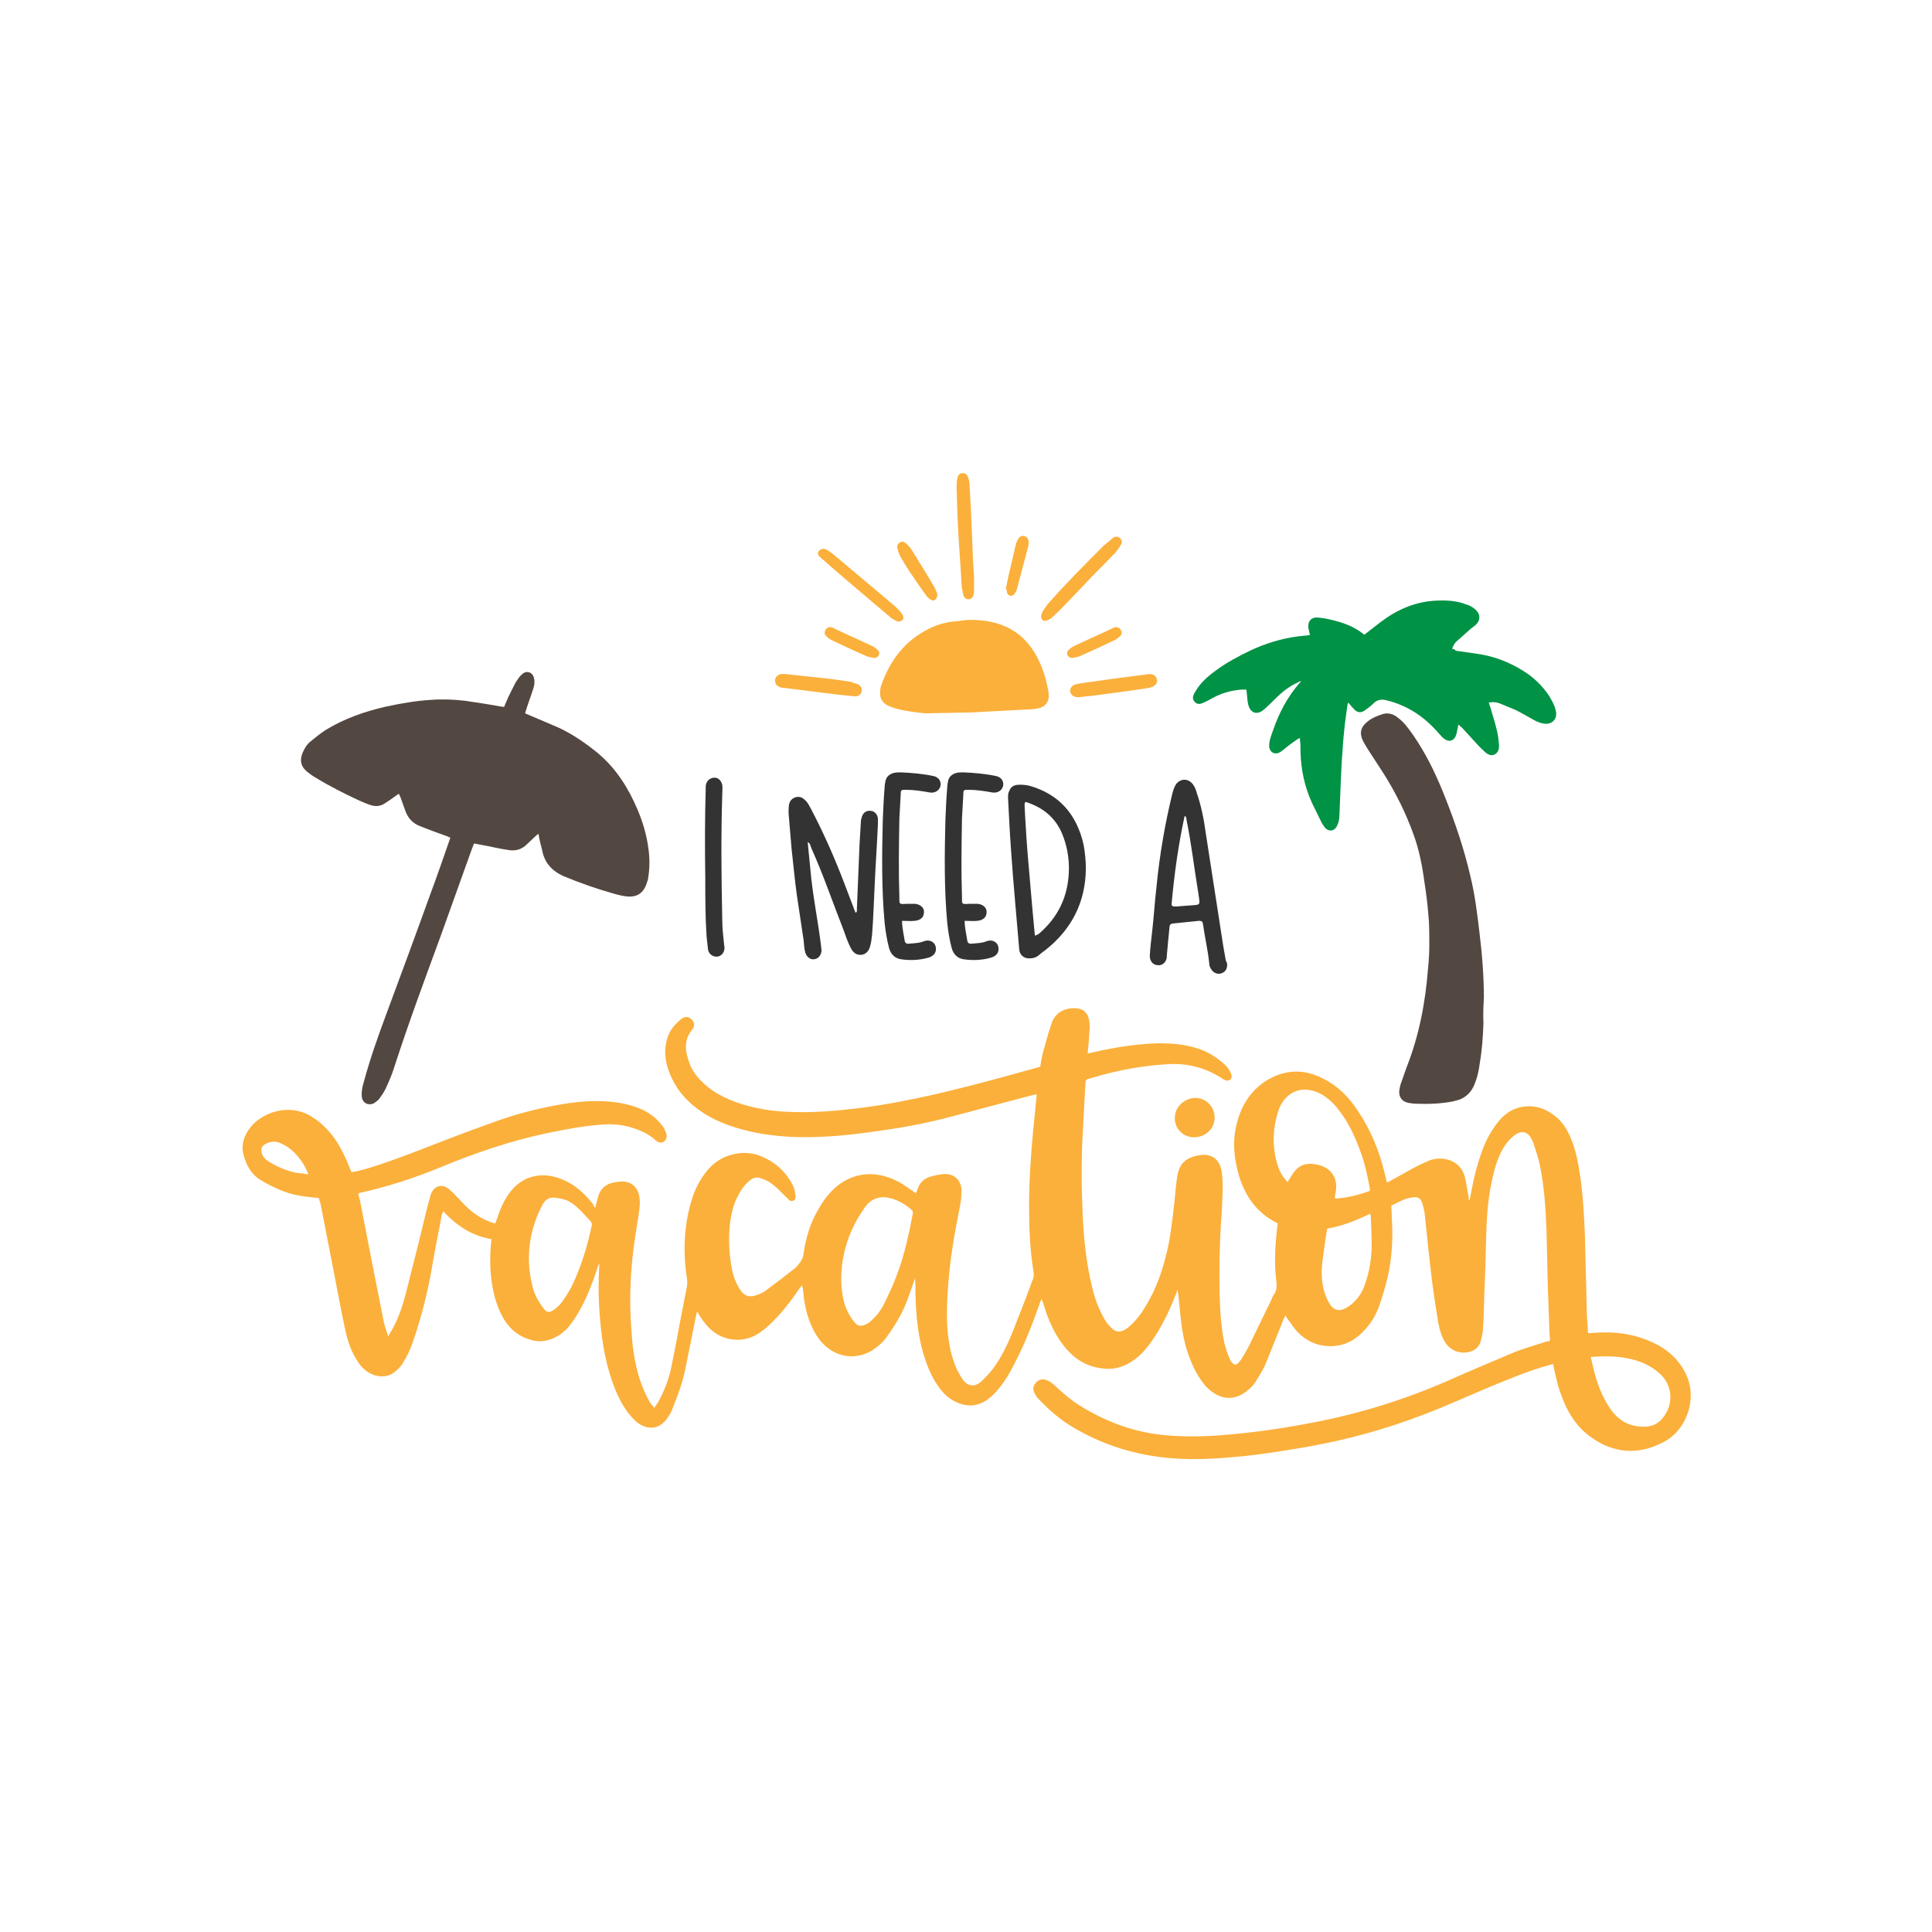 <?xml version="1.0" encoding="utf-8"?>
<!-- Generator: Adobe Illustrator 21.1.0, SVG Export Plug-In . SVG Version: 6.00 Build 0)  -->
<svg version="1.1" id="Calque_1" xmlns="http://www.w3.org/2000/svg" xmlns:xlink="http://www.w3.org/1999/xlink" x="0px" y="0px"
	 viewBox="0 0 432 432" style="enable-background:new 0 0 432 432;" xml:space="preserve">
<style type="text/css">
	.st0{fill:#FBB03B;}
	.st1{fill:#AC5247;}
	.st2{fill:#F5967C;}
	.st3{fill:#962942;}
	.st4{fill:#E2896B;}
	.st5{fill:#D5ACAA;}
	.st6{fill:#DDCCC4;}
	.st7{fill:#F7C0AE;}
	.st8{fill:#1A1A1A;}
	.st9{fill:#0071BC;}
	.st10{fill:#7490A5;}
	.st11{fill:#D0876F;}
	.st12{fill:#E2AE74;}
	.st13{fill:#D14758;}
	.st14{fill:#D88460;}
	.st15{fill:#84422C;}
	.st16{fill:#3B4F84;}
	.st17{fill:#3F5584;}
	.st18{fill:#5796B4;}
	.st19{fill:#333333;}
	.st20{fill:#EB8390;}
	.st21{fill:#8A8DB4;}
	.st22{fill:#C4D0F0;}
	.st23{fill:#009245;}
	.st24{fill:#F7931E;}
	.st25{fill:#534741;}
	.st26{fill:#BF8271;}
	.st27{fill:#202749;}
	.st28{fill:#57678A;}
	.st29{fill:#F3A186;}
	.st30{fill:#C6966D;}
	.st31{fill:#516184;}
	.st32{fill:#5B8451;}
	.st33{fill:#C6836D;}
	.st34{fill:#C69C6D;}
	.st35{fill:#9B849C;}
	.st36{fill:#8CA562;}
	.st37{fill:#F5957C;}
	.st38{fill:#BC9688;}
	.st39{fill:#6E8DAF;}
	.st40{fill:#E28F74;}
	.st41{fill:#AF735E;}
	.st42{fill:#8193BB;}
	.st43{fill:#6F9147;}
	.st44{fill:#DD9F4E;}
	.st45{fill:#4F5F82;}
	.st46{fill:#52874F;}
	.st47{fill:#7A5D41;}
	.st48{fill:#808080;}
	.st49{fill:#98B58B;}
	.st50{fill:#E07F65;}
	.st51{fill:#736357;}
	.st52{fill:#E29774;}
	.st53{fill:#95543E;}
	.st54{fill:#66853E;}
	.st55{fill:#6B6871;}
	.st56{fill:#689B62;}
	.st57{fill:#A1BDBE;}
	.st58{fill:#999999;}
	.st59{fill:#A67C52;}
	.st60{fill:#E0D2BE;}
	.st61{fill:#A9B792;}
	.st62{fill:#7E8D66;}
	.st63{fill:#394587;}
	.st64{fill:#3E6D55;}
	.st65{fill:#3A735C;}
	.st66{fill:#C66B4C;}
	.st67{fill:#456C8C;}
	.st68{fill:#BF8E71;}
	.st69{fill:#6D9B65;}
	.st70{fill:#BF987D;}
	.st71{fill:#8F95B2;}
	.st72{fill:#5799A0;}
	.st73{fill:#857A71;}
	.st74{fill:#84686F;}
	.st75{fill:#E2B4A3;}
	.st76{fill:#718E9F;}
	.st77{fill:#B5748A;}
	.st78{fill:#A8766C;}
	.st79{fill:#9B657D;}
	.st80{fill:#9F6754;}
	.st81{fill:#11937F;}
	.st82{fill:#9A4B5E;}
	.st83{fill:#9AB580;}
	.st84{fill:#BD8579;}
	.st85{fill:#86A4B7;}
	.st86{fill:#6F9FB2;}
	.st87{fill:#B57E83;}
	.st88{fill:#B28C78;}
	.st89{fill:#254165;}
	.st90{fill:#79412E;}
	.st91{fill:#BA5A61;}
	.st92{fill:#4D4D4D;}
	.st93{fill:#96AF86;}
	.st94{fill:#EAAE60;}
	.st95{fill:#684033;}
	.st96{fill:#B57C6A;}
	.st97{fill:#C1272D;}
	.st98{fill:#447F7A;}
	.st99{fill:#7CBEB8;}
	.st100{fill:#76A3A1;}
	.st101{fill:#ECD580;}
	.st102{fill:#EB423D;}
	.st103{fill:#EE7A32;}
	.st104{fill:#9E8065;}
	.st105{fill:#231F20;}
	.st106{fill:#725740;}
	.st107{fill:#504657;}
	.st108{fill:#6A5B75;}
	.st109{fill:#BC842C;}
	.st110{fill:#673E46;}
	.st111{fill:#BB808C;}
	.st112{fill:#8E2C40;}
	.st113{fill:#75967E;}
	.st114{fill:#B9AA85;}
	.st115{fill:#9898AF;}
	.st116{fill:#9EC7C8;}
	.st117{fill:#BBBDBF;}
	.st118{fill:#CEACB4;}
	.st119{fill:#DC986F;}
	.st120{fill:#B01E69;}
	.st121{fill:#FFFFFF;}
	.st122{fill:#C19CAF;}
	.st123{fill:#B59736;}
	.st124{fill:#1E8C92;}
	.st125{fill:#9F4868;}
	.st126{fill:#A9B0CF;}
	.st127{fill:#B7768E;}
	.st128{fill:#617C68;}
	.st129{fill:#BB5666;}
	.st130{fill:#C3AEB5;}
</style>
<g>
	<path class="st25" d="M120.4,186.4c-0.3,0.3-0.6,0.5-0.8,0.7c-0.6,0.6-1.2,1.1-1.8,1.7c-1.1,1.1-2.4,1.5-3.9,1.3
		c-1.3-0.2-2.5-0.4-3.8-0.7c-1.3-0.3-2.7-0.5-4.1-0.8c-0.1,0.3-0.3,0.7-0.4,1c-2.4,6.6-4.7,13.2-7.1,19.8
		c-3.6,9.8-7.2,19.5-10.4,29.4c-0.5,1.6-1.2,3.2-1.9,4.7c-0.4,0.8-0.9,1.5-1.4,2.2c-0.3,0.4-0.8,0.7-1.2,1c-1.3,0.6-2.6-0.1-2.7-1.5
		c-0.1-1.1,0.1-2.1,0.4-3.1c1.4-5.2,3.2-10.3,5.1-15.4c3.3-8.9,6.6-17.8,9.8-26.7c1.5-4,2.9-8.1,4.3-12.1c0.1-0.2,0.1-0.4,0.2-0.6
		c-0.3-0.1-0.5-0.2-0.7-0.3c-2-0.7-3.9-1.4-5.9-2.2c-1.7-0.6-2.9-1.8-3.5-3.6c-0.3-0.8-0.6-1.7-0.9-2.5c-0.1-0.4-0.3-0.7-0.5-1.2
		c-0.4,0.2-0.6,0.4-0.9,0.6c-0.7,0.5-1.4,1-2.2,1.5c-1,0.7-2.1,0.8-3.3,0.4c-0.9-0.3-1.8-0.7-2.7-1.1c-3.2-1.5-6.4-3.1-9.5-5
		c-0.7-0.4-1.4-0.9-2-1.4c-1.3-1.1-1.6-2.4-1-4c0.4-1,0.9-1.9,1.7-2.6c1.1-0.9,2.2-1.8,3.4-2.6c4.2-2.6,8.8-4.2,13.6-5.3
		c3.3-0.7,6.6-1.3,10-1.5c2.6-0.2,5.2-0.1,7.7,0.2c2.7,0.4,5.4,0.8,8.1,1.3c0.2,0,0.4,0,0.6,0.1c0.3-0.7,0.6-1.4,0.9-2.1
		c0.6-1.2,1.1-2.3,1.7-3.4c0.4-0.6,0.8-1.3,1.4-1.8c1-1,2.4-0.5,2.7,0.8c0.2,0.8,0.1,1.5-0.1,2.2c-0.6,1.9-1.3,3.7-1.9,5.7
		c0.2,0.1,0.5,0.2,0.7,0.3c2.3,1,4.5,1.9,6.8,2.9c3.2,1.5,6.1,3.5,8.9,5.8c4,3.4,6.7,7.7,8.7,12.4c1.2,2.8,2.1,5.8,2.5,8.9
		c0.3,2.2,0.3,4.4-0.1,6.7c0,0.2-0.1,0.4-0.2,0.7c-0.7,2.5-2.3,3.6-4.9,3.2c-0.8-0.1-1.5-0.3-2.3-0.5c-3.9-1.1-7.7-2.4-11.5-4
		c-2.7-1.2-4.3-3.1-4.8-5.9C120.9,188.9,120.6,187.7,120.4,186.4z"/>
	<g>
		<path class="st23" d="M324.7,145.1c0.2-0.7,0.5-1.2,0.9-1.6c0.9-0.8,1.8-1.6,2.7-2.4c0.5-0.5,1.1-0.9,1.6-1.3
			c1.2-1.1,1.2-2.5-0.1-3.6c-0.6-0.5-1.3-0.9-2.1-1.1c-2.1-0.8-4.3-0.9-6.5-0.8c-4.7,0.2-8.8,2-12.5,4.8c-1.2,0.9-2.4,1.9-3.6,2.8
			c-0.1,0-0.1,0-0.2-0.1c-2.2-1.8-4.9-2.7-7.6-3.3c-0.8-0.2-1.6-0.3-2.4-0.4c-1.7-0.2-2.6,0.8-2.3,2.5c0.1,0.5,0.2,0.9,0.3,1.4
			c-0.9,0.1-1.8,0.2-2.7,0.3c-3.8,0.5-7.3,1.6-10.7,3.2c-2.7,1.3-5.3,2.7-7.6,4.4c-1.4,1-2.7,2.1-3.8,3.5c-0.4,0.5-0.7,1.1-1.1,1.7
			c-0.3,0.6-0.4,1.2,0.1,1.8c0.5,0.6,1.2,0.6,1.8,0.3c0.8-0.3,1.5-0.7,2.2-1.1c2-1.1,4.1-1.7,6.4-1.9c0.4,0,0.8,0,1.2,0
			c0,0.3,0.1,0.6,0.1,0.9c0.1,0.8,0.1,1.6,0.3,2.4c0.5,2,2,2.5,3.6,1.1c0.8-0.7,1.5-1.4,2.3-2.2c1.6-1.6,3.3-3,5.4-3.9
			c0.1-0.1,0.3-0.1,0.4-0.2c0,0,0,0,0.1,0.1c-0.1,0.1-0.2,0.2-0.3,0.3c-2.7,3.1-4.6,6.7-5.9,10.5c-0.3,0.8-0.6,1.6-0.8,2.5
			c-0.1,0.4-0.1,0.9-0.1,1.3c0.1,1.1,1.1,1.8,2.2,1.3c0.3-0.1,0.6-0.4,0.9-0.6c0.7-0.6,1.4-1.1,2.2-1.7c0.5-0.4,1-0.7,1.5-1
			c0.1,0.2,0.1,0.4,0.1,0.6c0.1,0.8,0.1,1.7,0.1,2.5c0.1,4,0.9,7.8,2.6,11.5c0.7,1.4,1.4,2.9,2.1,4.3c0.2,0.4,0.5,0.8,0.8,1.2
			c0.8,0.9,2,0.8,2.6-0.3c0.4-0.8,0.6-1.6,0.6-2.4c0.1-2.5,0.2-5,0.3-7.5c0.1-2.3,0.2-4.7,0.4-7c0.1-2,0.3-3.9,0.5-5.9
			c0.2-1.5,0.4-2.9,0.6-4.4c0-0.1,0.1-0.3,0.2-0.5c0.4,0.5,0.8,1,1.2,1.4c0.7,0.8,1.5,1,2.4,0.4c0.7-0.5,1.4-1,2-1.6
			c0.9-0.9,1.8-1,3-0.7c4.4,1.1,8,3.4,11,6.7c0.4,0.4,0.8,0.9,1.2,1.3c0.2,0.3,0.5,0.5,0.8,0.7c0.8,0.6,1.8,0.4,2.3-0.5
			c0.3-0.6,0.4-1.2,0.5-1.8c0.1-0.3,0.1-0.6,0.2-1c0.3,0.3,0.6,0.5,0.8,0.7c1.1,1.2,2.2,2.4,3.3,3.6c0.6,0.7,1.3,1.3,1.9,1.9
			c0.6,0.5,1.3,0.9,2.1,0.5c0.8-0.4,1-1.2,1-2c-0.1-1.1-0.2-2.3-0.5-3.4c-0.4-1.8-1-3.5-1.5-5.3c-0.1-0.3-0.2-0.6-0.3-0.9
			c0.9-0.2,1.7-0.1,2.5,0.2c1.2,0.5,2.4,1,3.6,1.5c1.4,0.7,2.7,1.5,4,2.2c0.7,0.4,1.5,0.7,2.2,0.8c1.8,0.3,3.1-1,2.7-2.8
			c-0.1-0.4-0.2-0.9-0.4-1.3c-0.3-0.7-0.7-1.4-1.1-2.1c-1.5-2.2-3.3-4-5.5-5.4c-3.4-2.2-7.1-3.6-11.2-4.1c-1.4-0.2-2.8-0.4-4.2-0.6
			C325.3,145.2,325.1,145.1,324.7,145.1z"/>
		<path class="st25" d="M331.8,223.1c0-4.9-0.4-9.8-1-14.7c-0.5-4.2-1-8.3-2-12.4c-1.4-6.1-3.4-12-5.7-17.8
			c-1.7-4.3-3.6-8.4-6.1-12.3c-0.9-1.4-1.8-2.7-2.8-3.9c-0.6-0.7-1.3-1.3-2-1.8c-1-0.7-2.2-0.9-3.4-0.4c-1.2,0.4-2.3,0.9-3.2,1.7
			c-1.3,1.1-1.6,2.3-1,3.8c0.3,0.7,0.7,1.3,1.1,2c1.2,1.9,2.5,3.8,3.7,5.7c2.7,4.3,4.9,8.7,6.6,13.4c1.3,3.5,2,7.1,2.5,10.8
			c0.4,2.5,0.7,5,0.9,7.5c0.2,2.1,0.2,4.2,0.2,6.3c0,1.9-0.1,3.8-0.3,5.7c-0.6,7.6-2,14.9-4.8,22c-0.4,1.1-0.8,2.3-1.2,3.4
			c-0.2,0.5-0.3,1-0.4,1.6c-0.2,1.5,0.5,2.6,2,2.9c0.6,0.1,1.3,0.2,1.9,0.2c2.7,0.1,5.3,0,8-0.5c0.5-0.1,1-0.3,1.5-0.4
			c1.5-0.6,2.6-1.6,3.3-3.2c0.7-1.6,1.1-3.4,1.3-5.1c0.5-2.9,0.7-5.9,0.8-8.9C331.6,226.8,331.7,224.9,331.8,223.1z"/>
	</g>
	<g>
		<path class="st0" d="M234.4,154.5c-0.5-2.9-1.4-5.7-2.9-8.3c-3.3-5.6-8.4-7.6-14.6-7.6c-0.9,0-1.9,0.2-2.8,0.3
			c-2.1,0.1-4.1,0.6-6,1.5c-5.5,2.6-9,7-11,12.7c-0.2,0.5-0.3,1.1-0.3,1.7c-0.1,1.3,0.5,2.3,1.6,2.9c0.6,0.3,1.2,0.5,1.8,0.7
			c2.2,0.6,4.5,0.9,6.8,1.1c3.4-0.1,6.8-0.1,10.2-0.2c4.4-0.2,8.9-0.5,13.3-0.7c0.8,0,1.6-0.2,2.3-0.4c1-0.4,1.6-1.2,1.7-2.3
			C234.5,155.4,234.5,154.9,234.4,154.5z"/>
		<path class="st0" d="M217.8,128.8c0,1.2,0,2.4,0,3.6c0,0.2,0,0.3-0.1,0.5c-0.1,0.7-0.6,1.1-1.1,1.1c-0.6,0-1-0.3-1.2-1
			c-0.2-0.9-0.4-1.7-0.4-2.6c-0.2-3.7-0.5-7.3-0.7-11c-0.2-3.4-0.3-6.8-0.4-10.2c0-0.8,0-1.6,0.2-2.3c0.1-0.8,0.6-1.1,1.2-1.1
			c0.7,0,1,0.4,1.2,1c0.2,0.6,0.3,1.1,0.3,1.7c0.1,1.8,0.2,3.6,0.3,5.4c0.2,4,0.3,8,0.5,12.1C217.7,126.9,217.7,127.9,217.8,128.8
			C217.7,128.8,217.7,128.8,217.8,128.8z"/>
		<path class="st0" d="M232.8,137.6c0.1-0.2,0.2-0.6,0.4-1c0.5-0.7,1-1.5,1.6-2.1c3.8-4.3,7.9-8.4,12-12.5c0.6-0.5,1.2-1,1.8-1.5
			c0.1-0.1,0.2-0.1,0.2-0.2c0.6-0.4,1.1-0.4,1.6,0c0.5,0.4,0.6,1,0.2,1.6c-0.6,0.9-1.2,1.8-2,2.5c-1.6,1.7-3.2,3.2-4.8,4.9
			c-2.1,2.2-4.2,4.4-6.3,6.6c-0.8,0.8-1.6,1.6-2.4,2.3c-0.3,0.2-0.6,0.4-0.9,0.5C233.4,139.1,232.7,138.6,232.8,137.6z"/>
		<path class="st0" d="M184.3,122.7c0.2,0.1,0.5,0.2,0.9,0.4c0.4,0.3,0.8,0.6,1.2,0.9c4.6,3.9,9.3,7.8,13.9,11.7
			c0.5,0.5,1,1,1.4,1.6c0.4,0.6,0.4,1.1,0,1.4c-0.4,0.4-0.9,0.3-1.4,0.1c-0.3-0.2-0.7-0.4-1-0.6c-4.7-4-9.5-8-14.2-12.1
			c-0.6-0.6-1.3-1.1-1.9-1.7c-0.3-0.3-0.4-0.7-0.2-1.1C183.3,122.9,183.7,122.7,184.3,122.7z"/>
		<path class="st0" d="M241.1,155.9c-1,0-1.7-0.5-1.8-1.3c-0.1-0.7,0.4-1.4,1.3-1.6c1.3-0.3,2.6-0.4,3.9-0.6c4-0.6,8-1.1,11.9-1.6
			c0.4-0.1,0.8-0.1,1.2,0c0.6,0.1,1,0.6,1.1,1.2c0.1,0.6-0.2,1.1-0.7,1.4c-0.3,0.2-0.7,0.3-1,0.4c-3.1,0.5-6.1,0.9-9.2,1.3
			c-1.9,0.3-3.9,0.5-5.8,0.7C241.6,155.9,241.3,155.9,241.1,155.9z"/>
		<path class="st0" d="M191.3,152.8c1,0.3,1.5,0.9,1.4,1.7c-0.1,0.7-0.8,1.3-1.6,1.2c-1.3-0.1-2.6-0.3-3.9-0.4c-4-0.5-8-1-12-1.5
			c-0.4,0-0.8-0.1-1.1-0.3c-0.6-0.3-0.8-0.8-0.8-1.5c0.1-0.6,0.5-1,1-1.2c0.3-0.1,0.7-0.1,1.1-0.1c3.1,0.3,6.2,0.7,9.3,1
			c1.9,0.2,3.9,0.5,5.8,0.8C190.8,152.8,191.1,152.8,191.3,152.8z"/>
		<path class="st0" d="M209.6,132.9c0,1.1-0.8,1.7-1.5,1.2c-0.4-0.3-0.8-0.6-1.1-1.1c-1-1.3-1.9-2.7-2.8-4c-1-1.4-1.9-2.9-2.8-4.4
			c-0.3-0.6-0.6-1.3-0.7-1.9c-0.2-0.6,0-1.1,0.5-1.4c0.5-0.3,0.9-0.2,1.4,0.2c0.4,0.4,0.8,0.8,1.1,1.2c1.8,2.9,3.6,5.8,5.3,8.7
			C209.3,132,209.5,132.6,209.6,132.9z"/>
		<path class="st0" d="M224.9,131.7c0.3-1.5,0.6-3.1,1-4.6c0.4-1.7,0.8-3.4,1.2-5.2c0.1-0.5,0.3-0.9,0.6-1.4
			c0.3-0.6,0.9-0.8,1.4-0.6c0.5,0.1,0.9,0.6,0.9,1.3c0,0.3,0,0.7-0.1,1c-0.8,3-1.6,6.1-2.4,9.1c-0.1,0.4-0.2,0.8-0.4,1.1
			c-0.3,0.6-0.7,0.9-1.2,0.8c-0.5-0.1-0.8-0.5-0.8-1.3C225,131.8,225,131.8,224.9,131.7C225,131.7,225,131.7,224.9,131.7z"/>
		<path class="st0" d="M185.7,140.2c0.3,0.1,0.7,0.2,1,0.4c2.7,1.3,5.5,2.5,8.2,3.8c0.5,0.2,0.9,0.5,1.3,0.9
			c0.4,0.3,0.5,0.8,0.3,1.2c-0.2,0.4-0.7,0.7-1.2,0.6c-0.5-0.1-1.1-0.2-1.6-0.4c-2.5-1.1-5.1-2.3-7.6-3.5c-0.5-0.2-1-0.6-1.4-1
			c-0.3-0.3-0.4-0.7-0.2-1.2C184.8,140.4,185.1,140.3,185.7,140.2z"/>
		<path class="st0" d="M249.5,140.2c-0.3,0.1-0.7,0.2-1,0.4c-2.7,1.3-5.5,2.5-8.2,3.8c-0.5,0.2-0.9,0.5-1.3,0.9
			c-0.4,0.3-0.5,0.8-0.3,1.2c0.2,0.4,0.7,0.7,1.2,0.6c0.5-0.1,1.1-0.2,1.6-0.4c2.5-1.1,5.1-2.3,7.6-3.5c0.5-0.2,1-0.6,1.4-1
			c0.3-0.3,0.4-0.7,0.2-1.2C250.4,140.4,250.1,140.3,249.5,140.2z"/>
	</g>
	<g>
		<path class="st0" d="M133.1,270.1c0.1-0.5,0.2-0.9,0.3-1.2c0.1-0.4,0.2-0.8,0.3-1.2c0.5-1.9,1.8-3,3.6-3.3
			c0.8-0.1,1.6-0.3,2.3-0.2c1.9,0.2,3.2,1.6,3.4,3.7c0.2,1.5-0.1,2.9-0.3,4.4c-0.4,2.5-0.8,4.9-1.1,7.4c-0.6,4.9-0.8,9.8-0.6,14.7
			c0.2,3.6,0.4,7.3,1.2,10.8c0.6,2.9,1.6,5.7,3.1,8.3c0.2,0.4,0.6,0.8,1,1.3c0.5-0.7,0.9-1.3,1.2-1.9c1.2-2.3,2.1-4.7,2.6-7.2
			c0.8-3.8,1.5-7.6,2.2-11.4c0.4-2.2,0.9-4.4,1.3-6.6c0.1-0.6,0.1-1.2,0-1.8c-0.9-6-0.7-11.9,1.1-17.7c0.7-2.3,1.8-4.4,3.3-6.3
			c2.1-2.6,4.8-3.9,8.1-4.1c1.1,0,2.2,0.1,3.2,0.4c3.4,1.2,6.1,3.3,7.8,6.5c0.3,0.5,0.5,1,0.6,1.5c0.1,0.4,0.1,0.8,0.2,1.3
			c0,0.4-0.1,0.9-0.6,1c-0.5,0.2-0.8-0.1-1.1-0.4c-0.2-0.2-0.3-0.4-0.5-0.5c-1-1-1.9-2-3-2.8c-0.7-0.6-1.6-1-2.5-1.3
			c-0.9-0.4-1.8-0.2-2.6,0.5c-1.2,1-2,2.2-2.7,3.6c-0.9,1.7-1.3,3.6-1.6,5.4c-0.5,3.7-0.3,7.4,0.4,11c0.3,1.4,0.8,2.7,1.5,3.9
			c1.1,2,2.4,2.4,4.5,1.5c0.7-0.3,1.3-0.6,1.9-1.1c2-1.5,4-3,6-4.6c0.3-0.2,0.6-0.5,0.8-0.8c0.7-0.8,1.2-1.6,1.3-2.7
			c0.5-3.5,1.5-6.8,3.3-9.8c0.7-1.3,1.6-2.6,2.6-3.7c4.2-4.6,9.9-5.3,15.2-2.5c1.4,0.7,2.6,1.7,4,2.6c0.1-0.2,0.2-0.5,0.3-0.7
			c0.5-1.7,1.6-2.7,3.3-3.1c0.7-0.2,1.3-0.3,2-0.4c2.6-0.5,4.6,1.1,4.6,3.7c0,1.4-0.2,2.8-0.5,4.2c-0.9,4.5-1.7,9-2.2,13.6
			c-0.4,4.1-0.7,8.2-0.5,12.3c0.2,3.2,0.7,6.3,1.9,9.2c0.4,1,1,2,1.6,2.9c1.1,1.5,2.6,1.7,4,0.5c1-0.9,1.9-1.9,2.7-2.9
			c2-2.7,3.4-5.7,4.6-8.7c1.4-3.6,2.8-7.1,4.1-10.7c0.1-0.2,0.1-0.4,0.2-0.5c0.3-0.6,0.3-1.1,0.2-1.8c-0.8-4.9-1-9.8-1-14.8
			c0-5.6,0.4-11.1,0.9-16.7c0.3-2.6,0.5-5.3,0.8-7.9c0-0.1,0-0.1-0.1-0.3c-0.3,0.1-0.6,0.1-0.9,0.2c-6.6,1.7-13.1,3.5-19.7,5.2
			c-5.1,1.3-10.3,2.2-15.5,2.9c-3.4,0.5-6.8,0.9-10.2,1.1c-6.2,0.4-12.4,0.2-18.5-1.3c-3.2-0.8-6.3-1.9-9.1-3.6
			c-3.7-2.3-6.5-5.2-8.1-9.3c-1-2.5-1.3-5.1-0.5-7.7c0.5-1.8,1.7-3.2,3.2-4.4c0.8-0.6,1.7-0.5,2.3,0.2c0.6,0.6,0.7,1.5,0.1,2.2
			c-2,2.4-1.6,5-0.6,7.6c0.6,1.7,1.7,3.1,3.1,4.4c2.2,2.1,4.9,3.4,7.7,4.4c3.5,1.2,7.1,1.8,10.9,2c5.7,0.3,11.3-0.2,16.8-0.9
			c10.8-1.4,21.3-4.1,31.7-6.9c2.5-0.7,5-1.4,7.6-2.1c0.2-0.1,0.4-0.1,0.6-0.2c0.2-1,0.3-2,0.6-3.1c0.6-2.2,1.2-4.4,1.9-6.5
			c1-3,3.8-3.7,5.9-3.4c1.4,0.2,2.2,1.1,2.5,2.5c0.2,0.9,0.2,1.8,0.1,2.7c-0.1,1.6-0.2,3.1-0.4,4.8c0.3,0,0.5,0,0.8-0.1
			c4.7-1.1,9.5-1.9,14.4-2.1c3.3-0.1,6.5,0.2,9.6,1.2c2.1,0.7,4,1.9,5.7,3.4c0.7,0.6,1.3,1.4,1.6,2.3c0.1,0.4,0.2,0.8-0.2,1.2
			c-0.4,0.3-0.8,0.3-1.2,0.1c-0.2-0.1-0.5-0.2-0.7-0.4c-3.9-2.5-8.1-3.5-12.7-3.1c-4.7,0.3-9.3,1.1-13.8,2.3
			c-1.1,0.3-2.1,0.6-3.2,0.9c-0.6,0.1-0.8,0.4-0.8,1c-0.2,3.8-0.4,7.5-0.6,11.3c-0.3,5.2-0.3,10.5-0.1,15.7c0.2,6.4,0.7,12.7,2.3,19
			c0.6,2.5,1.5,4.8,2.8,7c0.4,0.7,1,1.3,1.6,1.9c0.7,0.7,1.6,0.8,2.5,0.4c0.4-0.2,0.9-0.5,1.2-0.8c1.1-0.9,2-2,2.8-3.1
			c2.6-3.8,4.3-8,5.4-12.4c1.1-4,1.5-8.2,2-12.3c0.2-1.9,0.3-3.7,0.6-5.6c0.4-2.9,1.7-4.3,4.5-4.9c3.1-0.7,5.1,0.7,5.5,3.8
			c0.2,1.3,0.2,2.7,0.2,4c-0.1,2.5-0.2,5-0.4,7.5c-0.3,5.1-0.4,10.3-0.3,15.4c0.1,3.8,0.3,7.6,1.1,11.3c0.3,1.2,0.7,2.4,1.2,3.5
			c0.3,0.7,0.5,0.9,1.2,1.3c0.6-0.2,1-0.7,1.3-1.2c0.6-0.9,1.1-1.8,1.6-2.7c1.7-3.5,3.4-7,5.1-10.5c0.2-0.5,0.4-1,0.7-1.4
			c0.6-0.9,0.6-1.8,0.5-2.8c-0.5-3.8-0.3-7.6,0.1-11.5c0.1-0.5,0.1-1,0.2-1.5c-0.1-0.1-0.2-0.2-0.3-0.2c-4.3-2.2-6.9-5.8-8.3-10.3
			c-1.2-4-1.6-8-0.5-12.1c1-3.8,3-7,6.3-9.2c4.2-2.7,8.6-2.9,13-0.6c3.2,1.6,5.6,4,7.6,7c2.9,4.3,4.9,9,6.1,14.1
			c0.2,0.7,0.3,1.3,0.5,2.1c0.3-0.1,0.5-0.2,0.7-0.3c1.8-1,3.6-2,5.4-3c1.1-0.6,2.2-1.1,3.4-1.6c1-0.4,2-0.5,3.1-0.4
			c2.4,0.3,4.1,1.6,4.8,3.9c0.4,1.4,0.5,2.8,0.8,4.2c0.1,0.4,0.1,0.7,0.1,1.1c0.1,0,0.1,0,0.2,0c0.1-0.5,0.2-0.9,0.3-1.4
			c0.6-3.3,1.4-6.6,2.6-9.8c0.8-2.2,1.9-4.2,3.3-6c1.3-1.7,2.9-3,5.1-3.5c3-0.7,5.7,0.2,8,2.1c1.7,1.4,2.7,3.2,3.5,5.2
			c1,2.5,1.5,5.2,1.9,7.9c0.7,4.5,0.9,9.1,1.1,13.7c0.1,5.4,0.3,10.8,0.4,16.2c0,1.8,0.2,3.5,0.3,5.4c0.7,0,1.3-0.1,1.9-0.1
			c4.3-0.3,8.4,0.3,12.4,2.1c3.3,1.5,6,3.8,7.6,7.2c2.6,5.4,0.2,12.5-5.1,15.2c-5.6,2.9-11,2.5-16.1-1.1c-3-2.1-5-5.1-6.3-8.4
			c-1-2.4-1.6-4.9-2.1-7.4c0-0.2-0.1-0.3-0.1-0.6c-0.4,0.1-0.8,0.2-1.1,0.3c-4.4,1.2-8.6,3-12.8,4.7c-5,2.1-9.8,4.3-14.8,6.2
			c-8.5,3.3-17.2,5.7-26.2,7.3c-4.7,0.8-9.5,1.6-14.3,2.1c-5.2,0.5-10.4,0.9-15.7,0.5c-8.3-0.6-16.1-3-23.2-7.4
			c-2.7-1.7-5-3.8-7.2-6.1c-0.3-0.4-0.6-0.9-0.8-1.3c-0.3-0.8-0.1-1.6,0.5-2.2c0.6-0.6,1.4-0.9,2.3-0.5c0.6,0.2,1.2,0.6,1.6,1
			c1.8,1.6,3.6,3.3,5.7,4.6c6.2,3.9,12.9,6.3,20.2,6.8c4.3,0.3,8.6,0.2,13-0.2c5.8-0.5,11.6-1.3,17.4-2.4c11.2-2,22-5.3,32.4-9.9
			c4.9-2.2,9.8-4.2,14.7-6.3c2.1-0.8,4.3-1.4,6.4-2.1c0.4-0.1,0.7-0.2,1.2-0.3c-0.1-1.3-0.2-2.5-0.2-3.8c-0.1-2.7-0.2-5.4-0.3-8.1
			c-0.1-4.3-0.2-8.6-0.3-12.9c-0.2-4.9-0.5-9.8-1.5-14.5c-0.3-1.6-0.9-3.2-1.4-4.8c-0.2-0.6-0.5-1.1-0.8-1.6c-0.8-1.1-2-1.2-3.1-0.5
			c-1.5,1-2.6,2.5-3.4,4.1c-1.2,2.5-1.8,5.1-2.3,7.8c-0.7,3.7-0.9,7.5-1,11.2c-0.1,4.2-0.2,8.3-0.4,12.5c-0.1,2.6-0.1,5.2-0.3,7.9
			c0,0.9-0.3,1.9-0.5,2.8c-0.4,1.3-1.3,2.1-2.6,2.4c-2.1,0.5-4.2-0.3-5.4-2.2c-0.8-1.3-1.2-2.8-1.5-4.3c-0.5-3.1-1-6.3-1.4-9.4
			c-0.6-4.9-1.1-9.8-1.6-14.7c-0.1-0.9-0.3-1.8-0.6-2.7c-0.3-1-0.9-1.4-1.9-1.3c-0.7,0.1-1.4,0.2-2.1,0.5c-1,0.4-1.9,0.9-2.9,1.4
			c0,0.8,0.1,1.6,0.1,2.5c0.3,4.5,0.1,9-0.9,13.4c-0.5,2.2-1.2,4.4-1.9,6.5c-0.7,1.9-1.7,3.7-3.1,5.2c-2,2.3-4.4,3.7-7.5,3.8
			c-3.1,0.1-5.7-1.1-7.8-3.3c-0.8-0.9-1.4-1.9-2.1-2.8c-0.1-0.2-0.3-0.4-0.5-0.8c-0.1,0.4-0.2,0.6-0.4,0.9
			c-1.4,3.4-2.7,6.8-4.1,10.2c-0.6,1.3-1.4,2.5-2.1,3.7c-0.7,1.1-1.7,2-2.8,2.7c-2.1,1.3-4.3,1.3-6.4,0c-1-0.6-1.9-1.4-2.6-2.4
			c-1.4-1.8-2.4-3.9-3.2-6.1c-1.1-3-1.6-6.2-1.9-9.4c-0.2-1.7-0.3-3.5-0.6-5.3c-0.1,0.3-0.2,0.5-0.3,0.8c-1.3,3.4-2.8,6.6-4.8,9.7
			c-1,1.5-2,2.9-3.3,4.1c-2.3,2.1-5,3.4-8.2,3c-3.3-0.3-6-1.8-8.2-4.3c-2.1-2.4-3.5-5.2-4.6-8.3c-0.3-0.9-0.6-1.9-1-3
			c-0.2,0.6-0.4,0.9-0.5,1.3c-1.6,4.5-3.3,8.9-5.5,13.1c-1,2-2.1,3.9-3.5,5.6c-0.7,0.9-1.5,1.7-2.4,2.4c-2.4,1.8-4.9,1.9-7.6,0.5
			c-1.6-0.8-2.8-2.1-3.8-3.6c-1.5-2.2-2.4-4.6-3.2-7.2c-1.2-4.3-1.6-8.7-1.7-13.2c0-1.2,0-2.3-0.1-3.5c-0.1,0.3-0.2,0.6-0.3,0.9
			c-0.9,2.5-1.7,5.1-3,7.5c-0.9,1.6-1.9,3.2-3,4.7c-0.8,1.2-2,2.2-3.2,3c-3.4,2.1-7.4,1.8-10.5-0.9c-1.6-1.4-2.6-3.2-3.4-5.1
			c-0.9-2.3-1.4-4.6-1.6-7.1c0-0.4-0.1-0.9-0.3-1.4c-0.2,0.3-0.4,0.5-0.6,0.8c-1.9,2.8-4,5.5-6.4,7.8c-0.8,0.8-1.7,1.5-2.6,2.1
			c-3.2,2.2-7.6,1.9-10.5-0.6c-1.1-0.9-1.9-2-2.7-3.2c-0.2-0.3-0.3-0.6-0.6-1c-0.1,0.3-0.2,0.4-0.2,0.6c-0.8,4.1-1.7,8.3-2.5,12.4
			c-0.6,3-1.7,5.8-2.8,8.6c-0.3,0.9-0.8,1.7-1.4,2.5c-1.6,2.1-4,2.4-6.2,0.9c-1.1-0.8-2-1.9-2.8-3c-1.9-2.8-3.1-6-4-9.3
			c-1.2-4.4-1.7-8.8-2-13.3c-0.2-3.2-0.2-6.5,0-9.7c0-0.1,0-0.3-0.1-0.4c-0.1,0.3-0.2,0.6-0.3,0.9c-1,3-2.1,6-3.6,8.8
			c-0.7,1.3-1.5,2.6-2.4,3.8c-1,1.4-2.4,2.5-4,3.2c-1.5,0.6-3,0.8-4.5,0.4c-3-0.7-5.2-2.5-6.7-5.2c-1.3-2.4-2-4.9-2.4-7.5
			c-0.5-3.3-0.5-6.5-0.1-9.9c-2.1-0.4-4.1-1.1-5.9-2.2c-1.8-1.1-3.4-2.4-4.9-4.1c-0.1,0.4-0.2,0.6-0.3,0.8
			c-0.8,4.1-1.6,8.2-2.3,12.3c-1,5.6-2.4,11.1-4.3,16.5c-0.5,1.4-1.1,2.7-1.9,4c-0.4,0.8-1,1.5-1.7,2.1c-1.6,1.4-3.4,1.6-5.4,0.8
			c-1.4-0.6-2.5-1.7-3.3-3c-1.3-2-2.1-4.2-2.6-6.5c-0.8-3.6-1.5-7.3-2.2-11c-1.1-5.7-2.2-11.3-3.3-17c-0.1-0.7-0.4-1.4-0.5-1.9
			c-1.6-0.2-3.1-0.3-4.6-0.6c-2.9-0.5-5.6-1.8-8.2-3.3c-2.3-1.3-3.5-3.5-4.1-6c-0.5-2.1,0.2-4.1,1.5-5.8c2.8-3.6,8.9-5.6,13.8-2.5
			c2.1,1.3,3.8,3,5.2,5c1.3,1.9,2.3,4,3.2,6.2c0.1,0.4,0.3,0.7,0.5,1.2c0.6-0.1,1.1-0.2,1.6-0.3c4-1,7.9-2.5,11.7-3.9
			c6-2.3,12-4.7,18-6.8c5.1-1.9,10.4-3.3,15.8-4.2c4.3-0.7,8.5-1,12.8-0.3c1.8,0.3,3.5,0.8,5.1,1.5c1.9,0.9,3.5,2.2,4.7,3.9
			c0.3,0.4,0.5,1,0.7,1.5c0.2,0.8-0.1,1.5-0.6,1.8c-0.7,0.4-1.3,0.1-1.8-0.3c-0.8-0.8-1.8-1.4-2.8-1.9c-2.6-1.2-5.3-1.8-8.1-1.7
			c-4.6,0.2-9,1.1-13.5,2c-8,1.7-15.6,4.3-23.2,7.4c-6,2.5-12.1,4.5-18.4,5.9c-0.2,0-0.3,0.1-0.5,0.2c0.3,1.1,0.5,2.1,0.7,3.1
			c0.9,4.5,1.7,8.9,2.6,13.4c0.8,4,1.6,8.1,2.4,12.1c0.2,1,0.6,2,1,3.3c0.4-0.7,0.7-1.2,1-1.7c1.3-2.4,2.2-5,2.9-7.7
			c1.6-6.3,3.2-12.6,4.7-18.9c0.3-1,0.5-2,0.8-3c0.1-0.3,0.2-0.7,0.4-1c0.6-1.2,2-1.7,3.2-1c0.6,0.3,1,0.8,1.5,1.2
			c1.1,1.1,2.1,2.3,3.3,3.4c1.6,1.5,3.4,2.6,5.5,3.3c0.1,0,0.3,0.1,0.4,0.1c0.1,0,0.1,0,0.3,0c0.1-0.4,0.2-0.7,0.4-1.1
			c0.6-2,1.4-3.8,2.6-5.5c1.6-2.2,3.6-3.6,6.3-4c1.9-0.3,3.8,0.1,5.6,0.8c2.9,1.2,5.1,3.2,7,5.7
			C132.5,269.4,132.8,269.7,133.1,270.1z M306.3,266.3c0-0.3,0-0.4,0-0.5c-0.5-2.8-1.1-5.6-2.1-8.3c-1.2-3.3-2.6-6.4-4.7-9.1
			c-1.1-1.5-2.4-2.8-4-3.7c-3.9-2.2-7.8-0.9-9.5,3.2c0,0.1-0.1,0.2-0.1,0.3c-1.4,4.2-1.5,8.5-0.1,12.7c0.4,1.2,1.1,2.4,2.1,3.4
			c0.4-0.6,0.7-1.1,1-1.6c1.4-2.2,3-2.8,5.6-2.3c3,0.6,4.7,2.9,4.2,5.9c-0.1,0.5-0.2,1.1-0.2,1.7
			C301.1,267.9,303.7,267.2,306.3,266.3z M188.1,285.6c0,2.6,0.3,4.8,1,6.7c0.5,1.3,1.2,2.5,2.2,3.6c0.4,0.5,1,0.6,1.6,0.5
			c0.8-0.2,1.4-0.6,1.9-1.1c1.3-1.1,2.3-2.5,3-4c1-2,1.9-4,2.7-6.1c1.7-4.4,2.7-9.1,3.6-13.8c0.1-0.4,0-0.7-0.4-1
			c-1.4-1.2-3-2.1-4.7-2.5c-2.3-0.6-4.4,0.2-5.7,2.2c-0.4,0.6-0.9,1.3-1.3,2C189.5,276.3,188.2,280.8,188.1,285.6z M124,267.8
			c-1.2-0.1-2,0.4-2.6,1.4c-3.1,5.8-3.9,11.9-2.4,18.2c0.4,1.9,1.3,3.5,2.5,5.1c0.7,1,1.3,1.1,2.3,0.4c0.7-0.5,1.3-1,1.8-1.7
			c0.8-1.1,1.6-2.3,2.2-3.5c2.1-4.3,3.5-8.9,4.5-13.6c0.1-0.4,0-0.7-0.3-1.1c-1-1-1.9-2.1-2.9-3c-0.6-0.6-1.4-1.1-2.1-1.5
			C126,268.1,125,267.9,124,267.8z M355.7,303.4c0.3,1.4,0.6,2.6,0.9,3.8c0.7,2.6,1.7,5.1,3.2,7.4c1.9,3,4.6,4.6,8.3,4.4
			c1.2-0.1,2.3-0.5,3.2-1.4c2.8-2.8,3-7.2,0.2-10.1c-1.3-1.3-2.8-2.2-4.5-2.9c-2.9-1.1-5.9-1.4-9-1.3
			C357.3,303.3,356.6,303.4,355.7,303.4z M296.8,274.7c-0.1,0.2-0.1,0.3-0.1,0.4c-0.4,2.3-0.7,4.6-1,7c-0.3,2.4-0.2,4.7,0.5,7
			c0.3,0.9,0.7,1.8,1.2,2.6c0.8,1.2,2,1.6,3.3,0.9c0.8-0.4,1.5-0.9,2.1-1.5c1.1-1.1,1.9-2.4,2.4-3.9c1-2.8,1.5-5.8,1.5-8.8
			c0-2.2-0.1-4.4-0.2-6.6c0-0.1-0.1-0.2-0.1-0.4C303.2,272.9,300.1,274.2,296.8,274.7z M68.8,262.6c0-0.1,0.1-0.1,0.1-0.2
			c-0.5-1.2-1.1-2.3-1.9-3.3c-1.1-1.5-2.5-2.7-4.3-3.5c-1.2-0.5-2.4-0.4-3.5,0.3c-0.7,0.5-0.9,0.9-0.7,1.8c0.2,1,0.9,1.6,1.7,2.1
			c1.8,1.1,3.7,1.9,5.8,2.4C67,262.3,67.9,262.4,68.8,262.6z"/>
		<path class="st0" d="M271.6,249.9c0,2.5-2.1,4.4-4.6,4.4c-2.5,0-4.4-2-4.3-4.4c0-2.4,2.2-4.4,4.6-4.4
			C269.7,245.5,271.6,247.5,271.6,249.9z"/>
	</g>
	<g>
		<path class="st19" d="M161.5,177.6c-0.3,9.4-0.2,18.7,0,28.1c0,1.8,0.2,3.6,0.4,5.4c0,0.3,0.1,0.5,0.1,0.8c0,1.1-0.7,1.9-1.6,2
			c-1,0.1-2-0.6-2.1-1.7c-0.1-0.9-0.2-1.8-0.3-2.7c-0.3-4.4-0.3-8.9-0.3-13.3c-0.1-6.6-0.1-13.3,0.1-19.9c0-0.2,0-0.3,0-0.5
			c0.1-1.1,0.8-1.8,1.8-1.9c0.9-0.1,1.6,0.5,1.9,1.6C161.6,176.1,161.5,176.9,161.5,177.6z"/>
		<g>
			<path class="st19" d="M180.6,188.3c0.2,2.1,0.4,4.1,0.6,6.1c0.5,5.8,1.7,11.4,2.4,17.2c0,0.3,0.1,0.7,0.1,1
				c-0.1,1-0.7,1.8-1.7,1.9c-0.8,0.1-1.6-0.5-1.9-1.4c-0.3-0.9-0.3-1.9-0.4-2.8c-0.5-3.3-1-6.7-1.5-10c-0.5-3.5-0.8-7-1.2-10.5
				c-0.2-2.4-0.4-4.7-0.6-7.1c-0.1-0.9-0.1-1.7,0-2.6c0.1-0.9,0.6-1.5,1.4-1.8c0.9-0.3,1.6,0,2.2,0.6c0.6,0.5,0.9,1.2,1.3,1.9
				c2.9,5.5,5.4,11.2,7.6,17c0.8,2.1,1.6,4.2,2.4,6.3c0.4-0.2,0.3-0.5,0.3-0.8c0.2-4.9,0.4-9.7,0.6-14.6c0.1-1.7,0.2-3.4,0.3-5
				c0-0.3,0.1-0.7,0.2-1c0.3-1,1-1.5,2-1.4c0.9,0.1,1.5,0.8,1.6,1.7c0,0.5,0,0.9,0,1.4c-0.2,4.4-0.5,8.7-0.7,13.1
				c-0.2,3.8-0.3,7.7-0.6,11.5c-0.1,0.9-0.2,1.9-0.5,2.8c-0.3,0.9-0.9,1.6-1.9,1.7c-1.1,0.1-1.8-0.5-2.3-1.4
				c-0.7-1.3-1.2-2.8-1.7-4.2c-2.4-6.1-4.5-12.3-7.2-18.3C181.2,189,181.1,188.5,180.6,188.3z"/>
			<path class="st19" d="M201.7,205.9c0,1.6,0.4,3.1,0.6,4.5c0.1,0.5,0.5,0.7,1,0.6c1.1-0.1,2.2-0.1,3.2-0.5c1.2-0.5,2.4,0,2.7,1.1
				c0.3,1.1-0.2,2.1-1.5,2.5c-2,0.6-4.1,0.7-6.2,0.4c-1.4-0.2-2.3-1.1-2.7-2.5c-0.5-1.9-0.8-3.8-1-5.7c-0.7-7.7-0.6-15.4-0.4-23.1
				c0.1-2.4,0.2-4.7,0.4-7.1c0-0.5,0.1-1,0.2-1.5c0.2-0.9,0.8-1.4,1.6-1.7c0.6-0.2,1.2-0.2,1.8-0.2c2.4,0.1,4.8,0.3,7.2,0.8
				c1.2,0.2,1.9,1.1,1.7,2.2c-0.2,1-1.2,1.7-2.4,1.5c-1.7-0.3-3.5-0.6-5.3-0.6c-1.1,0-1.2,0-1.2,1.1c-0.1,1.8-0.2,3.5-0.3,5.3
				c-0.1,5.9-0.2,11.7,0,17.6c0,1.6-0.1,1.6,1.6,1.5c0.6,0,1.3,0,1.9,0c1.2,0.1,2.1,0.9,2,1.9c0,1.1-0.8,1.8-2.1,1.9
				C203.7,206,202.8,205.9,201.7,205.9z"/>
			<path class="st19" d="M215.7,205.9c0,1.6,0.4,3.1,0.6,4.5c0.1,0.5,0.5,0.7,1,0.6c1.1-0.1,2.2-0.1,3.2-0.5c1.2-0.5,2.4,0,2.7,1.1
				c0.3,1.1-0.2,2.1-1.5,2.5c-2,0.6-4.1,0.7-6.2,0.4c-1.4-0.2-2.3-1.1-2.7-2.5c-0.5-1.9-0.8-3.8-1-5.7c-0.7-7.7-0.6-15.4-0.4-23.1
				c0.1-2.4,0.2-4.7,0.4-7.1c0-0.5,0.1-1,0.2-1.5c0.2-0.9,0.8-1.4,1.6-1.7c0.6-0.2,1.2-0.2,1.8-0.2c2.4,0.1,4.8,0.3,7.2,0.8
				c1.2,0.2,1.9,1.1,1.7,2.2c-0.2,1-1.2,1.7-2.4,1.5c-1.7-0.3-3.5-0.6-5.3-0.6c-1.1,0-1.2,0-1.2,1.1c-0.1,1.8-0.2,3.5-0.3,5.3
				c-0.1,5.9-0.2,11.7,0,17.6c0,1.6-0.1,1.6,1.6,1.5c0.6,0,1.3,0,1.9,0c1.2,0.1,2.1,0.9,2,1.9c0,1.1-0.8,1.8-2.1,1.9
				C217.7,206,216.8,205.9,215.7,205.9z"/>
			<path class="st19" d="M242.8,194.3c-0.1,7.5-3.2,13.5-9,18.1c-0.5,0.4-1,0.7-1.4,1.1c-0.7,0.6-1.4,0.8-2.3,0.8
				c-1.2,0-2.1-0.8-2.2-2c-0.6-7.3-1.3-14.5-1.8-21.8c-0.3-4-0.5-8.1-0.7-12.1c0-0.6,0-1.1,0.3-1.6c0.3-0.8,0.9-1.2,1.7-1.3
				c1-0.1,1.9,0,2.8,0.2c6.7,1.9,10.6,6.5,12.1,13.2C242.6,190.6,242.8,192.4,242.8,194.3z M231.4,209.2c0.5-0.1,0.7-0.3,0.9-0.4
				c4.3-3.7,6.5-8.3,6.7-13.9c0.1-3-0.4-5.9-1.6-8.7c-1.5-3.4-4.1-5.5-7.5-6.7c-0.7-0.3-0.8-0.2-0.8,0.6c0,0.7,0.1,1.4,0.1,2.1
				c0.2,3.4,0.4,6.7,0.7,10.1c0.3,3.5,0.6,7,0.9,10.4C231,204.7,231.2,206.9,231.4,209.2z"/>
		</g>
		<path class="st19" d="M274.4,215.6c0,1.1-0.4,1.7-1.2,2c-0.7,0.3-1.5,0.1-2.1-0.5c-0.4-0.5-0.7-1-0.7-1.6c-0.3-3-1-5.9-1.4-8.8
			c-0.1-0.6-0.2-0.8-0.9-0.8c-2,0.2-3.9,0.4-5.9,0.6c-0.6,0.1-0.7,0.5-0.7,0.9c-0.1,1-0.2,2-0.3,3c-0.1,1.1-0.2,2.2-0.3,3.3
			c0,0.1,0,0.3,0,0.4c-0.2,1.2-1.1,1.9-2.2,1.7c-1-0.1-1.7-1.1-1.6-2.2c0.1-1.7,0.3-3.4,0.5-5.1c0.4-3.4,0.6-6.9,1-10.3
			c0.7-7.1,1.9-14.1,3.6-21c0.2-0.7,0.4-1.3,0.8-1.9c1-1.2,2.5-1.3,3.6-0.1c0.5,0.6,0.8,1.3,1,2.1c1,2.9,1.6,5.9,2,8.9
			c1.3,8.4,2.6,16.8,3.9,25.2c0.2,1.1,0.4,2.3,0.6,3.4C274.3,215.1,274.4,215.5,274.4,215.6z M264.9,182.4
			c-1.4,6.4-2.3,12.9-2.9,19.4c-0.1,0.8,0.1,0.9,0.9,0.9c1.3-0.1,2.7-0.2,4-0.3c1.4-0.1,1.4-0.2,1.2-1.7c-0.1-0.4-0.1-0.9-0.2-1.3
			c-0.9-5.4-1.5-10.8-2.6-16.1C265.3,183,265.3,182.7,264.9,182.4z"/>
	</g>
</g>
</svg>
